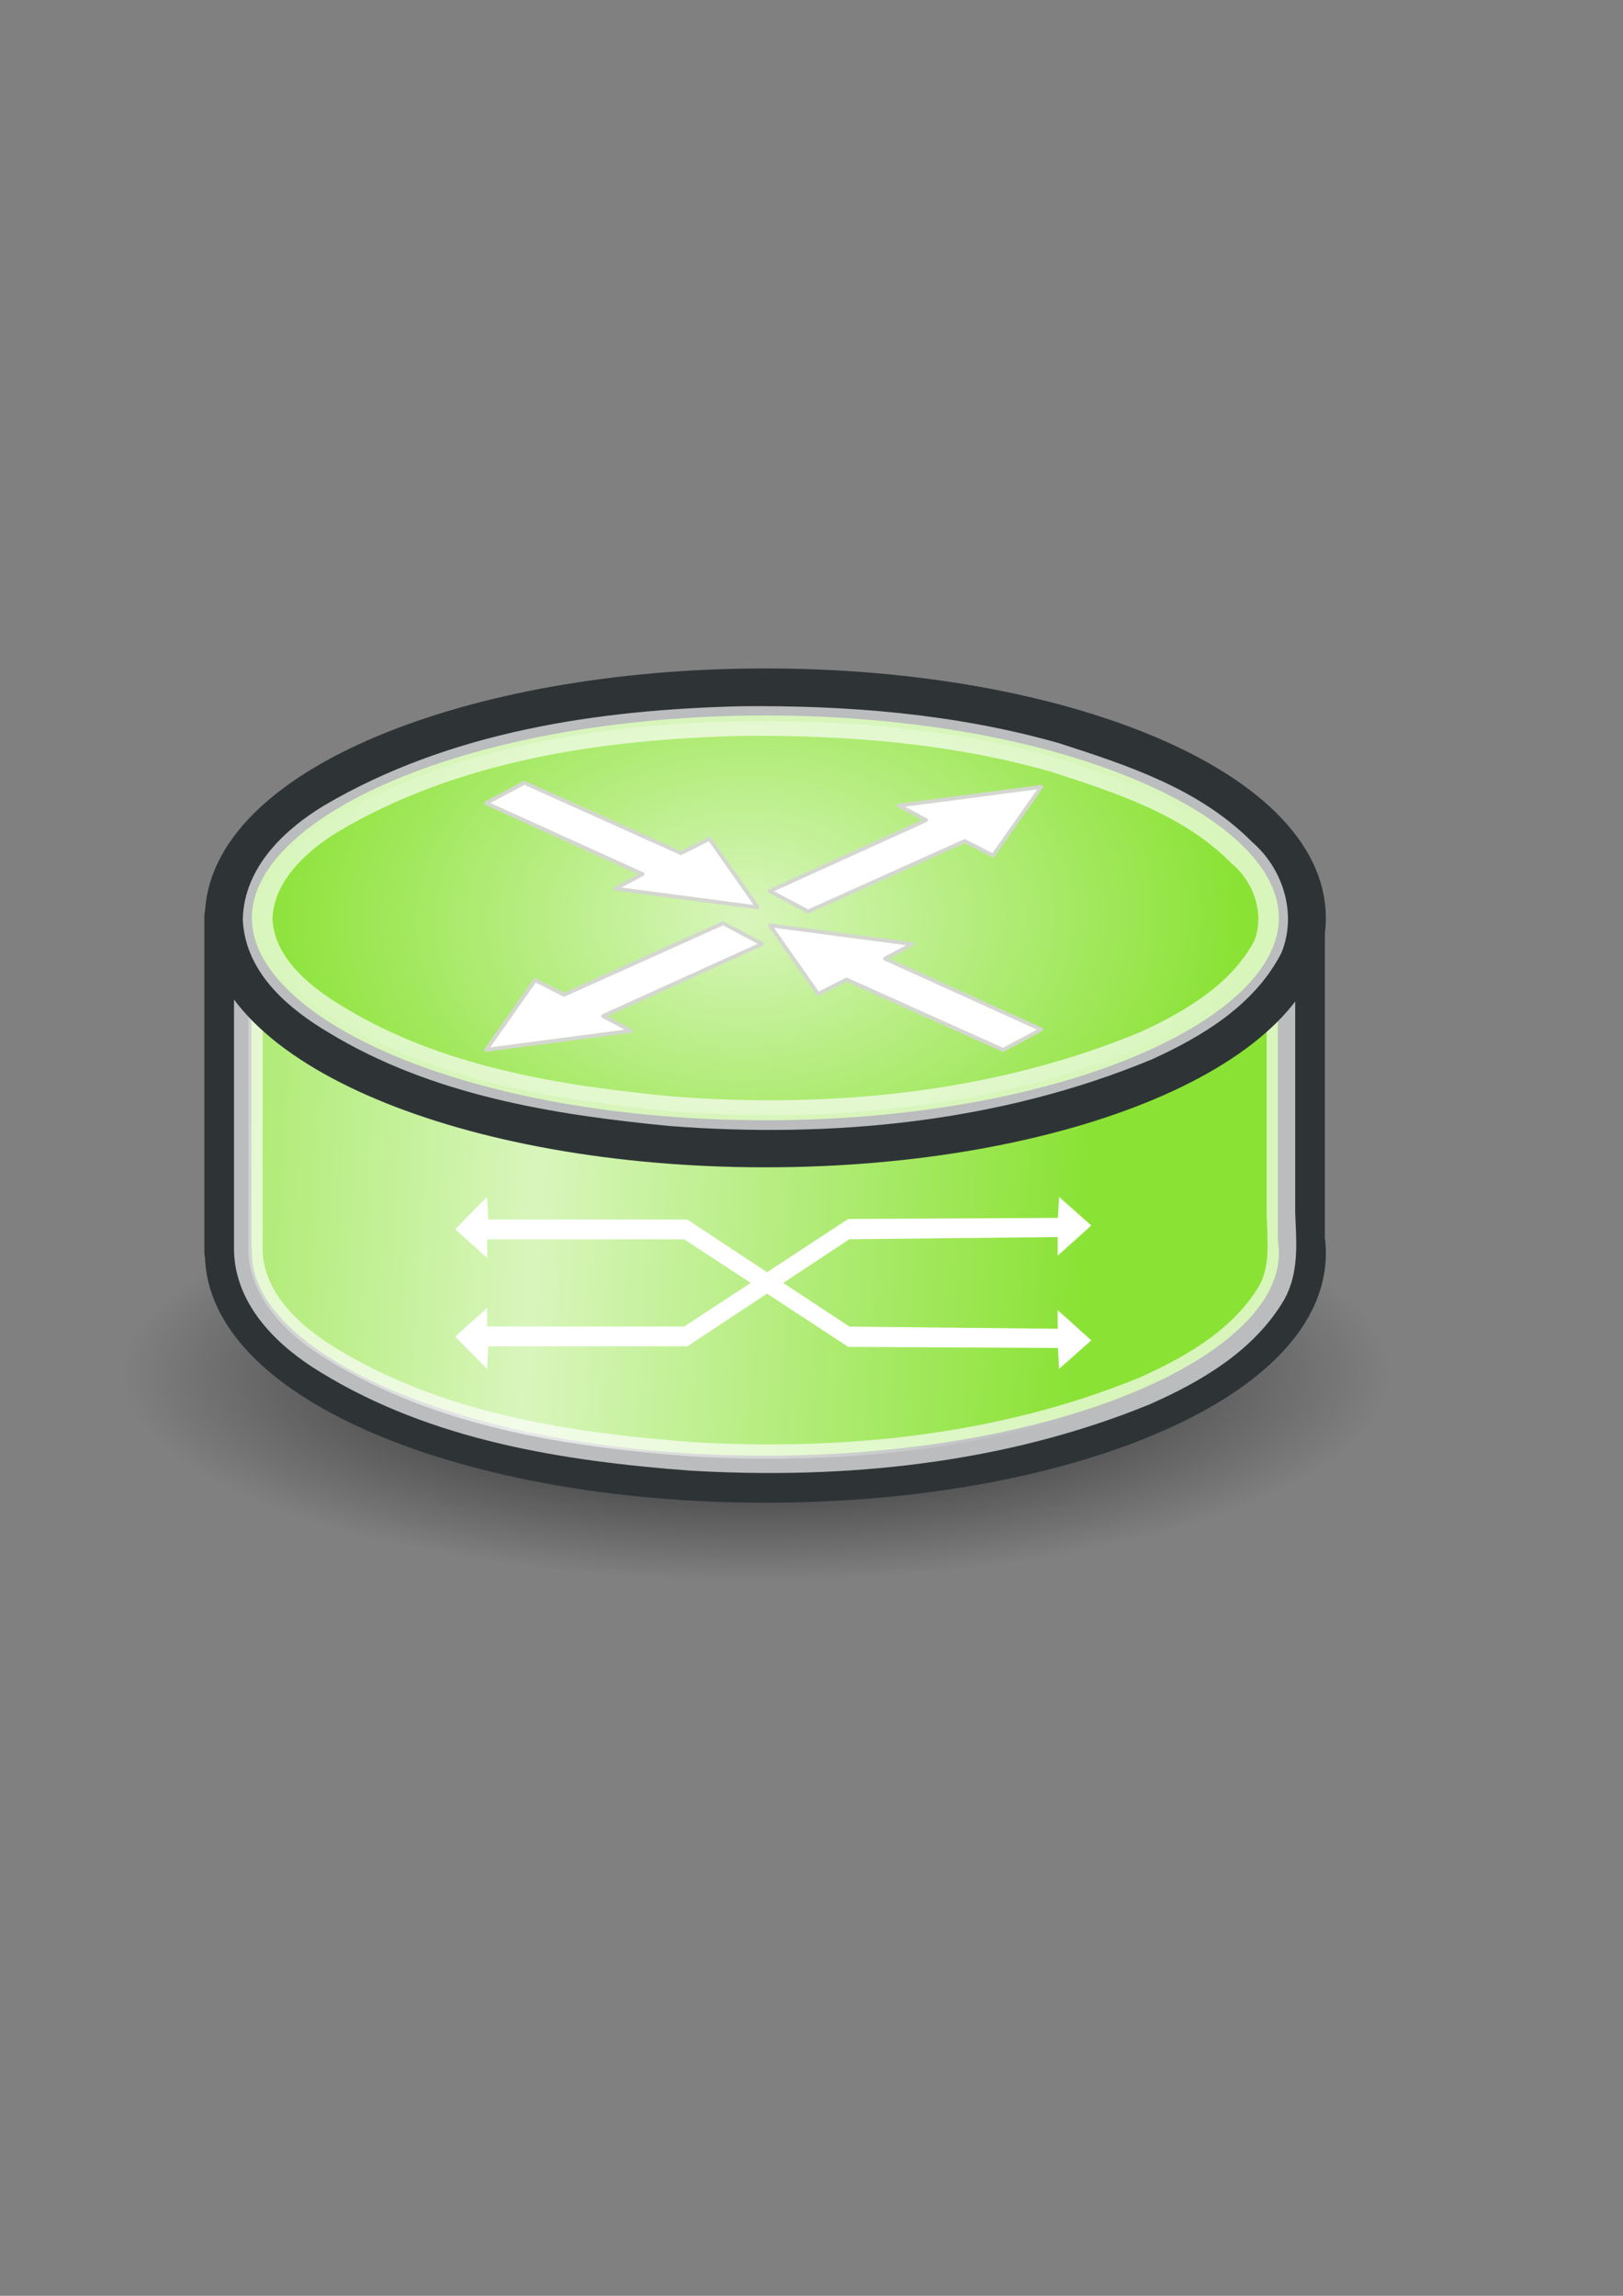 <?xml version="1.0" encoding="UTF-8" standalone="no"?>
<!-- Created with Inkscape (http://www.inkscape.org/) -->
<svg xmlns:dc="http://purl.org/dc/elements/1.1/" xmlns:cc="http://creativecommons.org/ns#" xmlns:rdf="http://www.w3.org/1999/02/22-rdf-syntax-ns#" xmlns:svg="http://www.w3.org/2000/svg" xmlns="http://www.w3.org/2000/svg" xmlns:xlink="http://www.w3.org/1999/xlink" xmlns:sodipodi="http://sodipodi.sourceforge.net/DTD/sodipodi-0.dtd" xmlns:inkscape="http://www.inkscape.org/namespaces/inkscape" width="210mm" height="297mm" id="svg2" sodipodi:version="0.32" inkscape:version="0.46" inkscape:output_extension="org.inkscape.output.svg.inkscape">
  <rect width="100%" height="100%" fill="#808080" stroke="none"/>
  <defs id="defs4">
    <linearGradient inkscape:collect="always" id="linearGradient3314">
      <stop style="stop-color:#000000;stop-opacity:1;" offset="0" id="stop3316"/>
      <stop style="stop-color:#000000;stop-opacity:0;" offset="1" id="stop3318"/>
    </linearGradient>
    <linearGradient id="linearGradient3242">
      <stop style="stop-color:#ffffff;stop-opacity:0;" offset="0" id="stop3244"/>
      <stop id="stop3250" offset="0.5" style="stop-color:#ffffff;stop-opacity:1;"/>
      <stop style="stop-color:#ffffff;stop-opacity:0;" offset="1" id="stop3246"/>
    </linearGradient>
    <linearGradient inkscape:collect="always" id="linearGradient3180">
      <stop style="stop-color:#ffffff;stop-opacity:1;" offset="0" id="stop3182"/>
      <stop style="stop-color:#ffffff;stop-opacity:0;" offset="1" id="stop3184"/>
    </linearGradient>
    <inkscape:perspective sodipodi:type="inkscape:persp3d" inkscape:vp_x="0 : 526.18109 : 1" inkscape:vp_y="0 : 1000 : 0" inkscape:vp_z="744.09448 : 526.18109 : 1" inkscape:persp3d-origin="372.04724 : 350.78739 : 1" id="perspective10"/>
    <radialGradient inkscape:collect="always" xlink:href="#linearGradient3314" id="radialGradient3334" gradientUnits="userSpaceOnUse" gradientTransform="matrix(1,0,0,0.12,0,662.217)" cx="381.429" cy="752.362" fx="381.429" fy="752.362" r="310"/>
    <radialGradient inkscape:collect="always" xlink:href="#linearGradient3180" id="radialGradient2426" gradientUnits="userSpaceOnUse" gradientTransform="matrix(0.903,-1.8004793e-2,1.2754022e-2,0.639,23.68,179.853)" cx="371.185" cy="431.249" fx="371.185" fy="431.249" r="269.857"/>
    <linearGradient inkscape:collect="always" xlink:href="#linearGradient3242" id="linearGradient2430" gradientUnits="userSpaceOnUse" x1="-6.781" y1="555.354" x2="532.895" y2="585.659"/>
  </defs>
  <sodipodi:namedview id="base" pagecolor="#ffffff" bordercolor="#666666" borderopacity="1.0" inkscape:pageopacity="0.0" inkscape:pageshadow="2" inkscape:zoom="0.7" inkscape:cx="396.76039" inkscape:cy="425.40867" inkscape:document-units="px" inkscape:current-layer="layer1" showgrid="false" showguides="true" inkscape:guide-bbox="true">
    <sodipodi:guide orientation="0,1" position="-380,945.714" id="guide2385"/>
    <sodipodi:guide orientation="0,1" position="848.571,222.857" id="guide2387"/>
    <sodipodi:guide orientation="1,0" position="11.429,60" id="guide2389"/>
    <sodipodi:guide orientation="1,0" position="737.143,-48.571" id="guide2391"/>
    <sodipodi:guide orientation="0,1" position="-84.286,440" id="guide3169"/>
    <sodipodi:guide orientation="0,1" position="20,604.286" id="guide3171"/>
    <sodipodi:guide orientation="0,1" position="772.857,644.286" id="guide3274"/>
    <sodipodi:guide orientation="1,0" position="931.429,378.571" id="guide3276"/>
    <sodipodi:guide orientation="1,0" position="972.857,401.429" id="guide3278"/>
    <sodipodi:guide orientation="1,0" position="374.286,408.571" id="guide3280"/>
    <sodipodi:guide orientation="0,1" position="677.143,844.286" id="guide3282"/>
    <sodipodi:guide orientation="1,0" position="272.741,92.934" id="guide3356"/>
  </sodipodi:namedview>
  <g inkscape:label="Ebene 1" inkscape:groupmode="layer" id="layer1">
    <g id="g3207">
      <path transform="matrix(1,0,0,2.731,-11.429,-1383.594)" d="M 691.429,752.362 A 310,37.143 0 1 1 71.429,752.362 A 310,37.143 0 1 1 691.429,752.362 z" sodipodi:ry="37.142857" sodipodi:rx="310" sodipodi:cy="752.36218" sodipodi:cx="381.42856" id="path3304" style="opacity:0.887;fill:url(#radialGradient3334);fill-opacity:1;stroke:none;stroke-width:8;stroke-linecap:square;stroke-linejoin:round;stroke-miterlimit:4;stroke-dasharray:none;stroke-opacity:1" sodipodi:type="arc"/>
      <rect y="106.648" x="11.429" height="725.714" width="725.714" id="rect2383" style="opacity:0.697;fill:none;fill-opacity:1;stroke:none;stroke-width:14;stroke-linecap:square;stroke-linejoin:round;stroke-miterlimit:4;stroke-dasharray:none;stroke-opacity:1"/>
      <path id="path3165" d="M 111.438,448.094 L 111.438,612.344 L 111.688,612.344 C 111.686,612.49 111.688,612.635 111.688,612.781 C 111.688,673.757 229.322,723.25 374.281,723.25 C 519.24,723.25 636.906,673.757 636.906,612.781 C 636.906,610.537 636.721,608.305 636.406,606.094 L 636.406,448.812 L 111.438,448.094 z" style="fill:#8ae234;fill-opacity:1;stroke:#2e3436;stroke-width:23;stroke-linecap:square;stroke-linejoin:round;stroke-miterlimit:4;stroke-dasharray:none;stroke-opacity:1"/>
      <path id="path3230" d="M 121.438,611.5 C 122.039,635.173 141.109,653.244 160.102,664.773 C 213.308,697.564 276.527,707.438 337.904,712.062 C 412.878,716.508 489.888,708.679 559.594,680.156 C 583.713,669.479 608.384,655.167 622.062,631.781 C 628.482,619.945 626.828,606.051 626.406,593.094 C 626.406,548.333 626.406,503.573 626.406,458.812 C 458.083,458.573 289.76,458.333 121.438,458.094 C 121.438,509.229 121.438,560.365 121.438,611.5 z" style="opacity:0.67;fill:url(#linearGradient2430);fill-opacity:1;stroke:#ffffff;stroke-width:14;stroke-linecap:square;stroke-linejoin:round;stroke-miterlimit:4;stroke-dasharray:none;stroke-opacity:1"/>
      <path id="path3163" d="M 636.892,448.791 C 636.892,509.767 519.244,559.254 374.286,559.254 C 229.327,559.254 111.679,509.767 111.679,448.791 C 111.679,387.815 229.327,338.327 374.286,338.327 C 519.244,338.327 636.892,387.815 636.892,448.791 z" style="fill:#8ae234;fill-opacity:1;stroke:#2e3436;stroke-width:23;stroke-linecap:square;stroke-linejoin:round;stroke-miterlimit:4;stroke-opacity:1;stroke-dasharray:none"/>
      <path id="path3178" d="M 362.625,352.562 C 293.667,354.226 222.464,364.619 162.206,400.079 C 144.523,410.779 126.415,427.501 126,449.656 C 127.174,472.2 146.445,487.922 164.388,498.616 C 213.472,528.464 271.555,537.853 327.869,543.307 C 406.407,549.396 487.389,541.636 560.534,511.271 C 583.815,500.621 607.764,486.386 620,463 C 626.514,446.979 620.322,427.987 607.438,417.062 C 582.837,392.007 548.389,380.847 515.819,370.322 C 466.103,356.192 414.156,352.061 362.625,352.562 z" style="opacity:0.671;fill:url(#radialGradient2426);fill-opacity:1;stroke:#ffffff;stroke-width:14.502;stroke-linecap:square;stroke-linejoin:round;stroke-miterlimit:4;stroke-opacity:1"/>
      <path sodipodi:nodetypes="cccccccc" id="path3272" d="M 376.43,435.687 L 452.921,400.996 L 439.586,393.892 L 509.239,384.722 L 485.652,418.299 L 471.75,411.245 L 395.162,445.667 L 376.43,435.687 z" style="fill:#ffffff;fill-opacity:1;fill-rule:evenodd;stroke:#d3d7cf;stroke-width:1.874;stroke-linecap:butt;stroke-linejoin:round;stroke-miterlimit:4;stroke-dasharray:none;stroke-opacity:1"/>
      <path style="fill:#ffffff;fill-opacity:1;fill-rule:evenodd;stroke:#d3d7cf;stroke-width:1.872;stroke-linecap:butt;stroke-linejoin:round;stroke-miterlimit:4;stroke-dasharray:none;stroke-opacity:1" d="M 509.24,503.364 L 432.805,468.698 L 446.13,461.599 L 376.527,452.435 L 400.097,485.988 L 413.989,478.94 L 490.521,513.336 L 509.24,503.364 z" id="path3298" sodipodi:nodetypes="cccccccc"/>
      <path sodipodi:nodetypes="cccccccc" id="path3300" d="M 372.653,461.544 L 294.945,496.787 L 308.492,504.004 L 237.731,513.321 L 261.694,479.209 L 275.817,486.375 L 353.623,451.406 L 372.653,461.544 z" style="fill:#ffffff;fill-opacity:1;fill-rule:evenodd;stroke:#d3d7cf;stroke-width:1.903;stroke-linecap:butt;stroke-linejoin:round;stroke-miterlimit:4;stroke-dasharray:none;stroke-opacity:1"/>
      <path style="fill:#ffffff;fill-opacity:1;fill-rule:evenodd;stroke:#d3d7cf;stroke-width:1.874;stroke-linecap:butt;stroke-linejoin:round;stroke-miterlimit:4;stroke-dasharray:none;stroke-opacity:1" d="M 237.716,392.701 L 314.207,427.392 L 300.872,434.496 L 370.525,443.667 L 346.938,410.089 L 333.035,417.143 L 256.448,382.722 L 237.716,392.701 z" id="path3302" sodipodi:nodetypes="cccccccc"/>
      <path sodipodi:nodetypes="ccccccccccccccc" id="path3354" d="M 238.506,596.542 L 336.023,596.542 L 415.294,648.895 L 517.507,649.964 L 517.507,641.177 L 533.286,655.353 L 518.162,668.753 L 517.627,658.817 L 414.9,658.282 L 334.693,605.698 L 237.972,605.698 L 237.972,614.451 L 222.965,601.014 L 237.972,585.797 L 238.506,596.542 z" style="fill:#ffffff;fill-opacity:1;fill-rule:evenodd;stroke:#ffffff;stroke-width:0.529px;stroke-linecap:butt;stroke-linejoin:miter;stroke-opacity:1"/>
      <path style="fill:#ffffff;fill-opacity:1;fill-rule:evenodd;stroke:#ffffff;stroke-width:0.529px;stroke-linecap:butt;stroke-linejoin:miter;stroke-opacity:1" d="M 238.506,658.008 L 336.023,658.008 L 415.294,605.655 L 517.507,604.586 L 517.507,613.372 L 533.286,599.197 L 518.162,585.797 L 517.627,595.733 L 414.9,596.268 L 334.693,648.852 L 237.972,648.852 L 237.972,640.099 L 222.965,653.535 L 237.972,668.753 L 238.506,658.008 z" id="path3358" sodipodi:nodetypes="ccccccccccccccc"/>
    </g>
  </g>
</svg>
